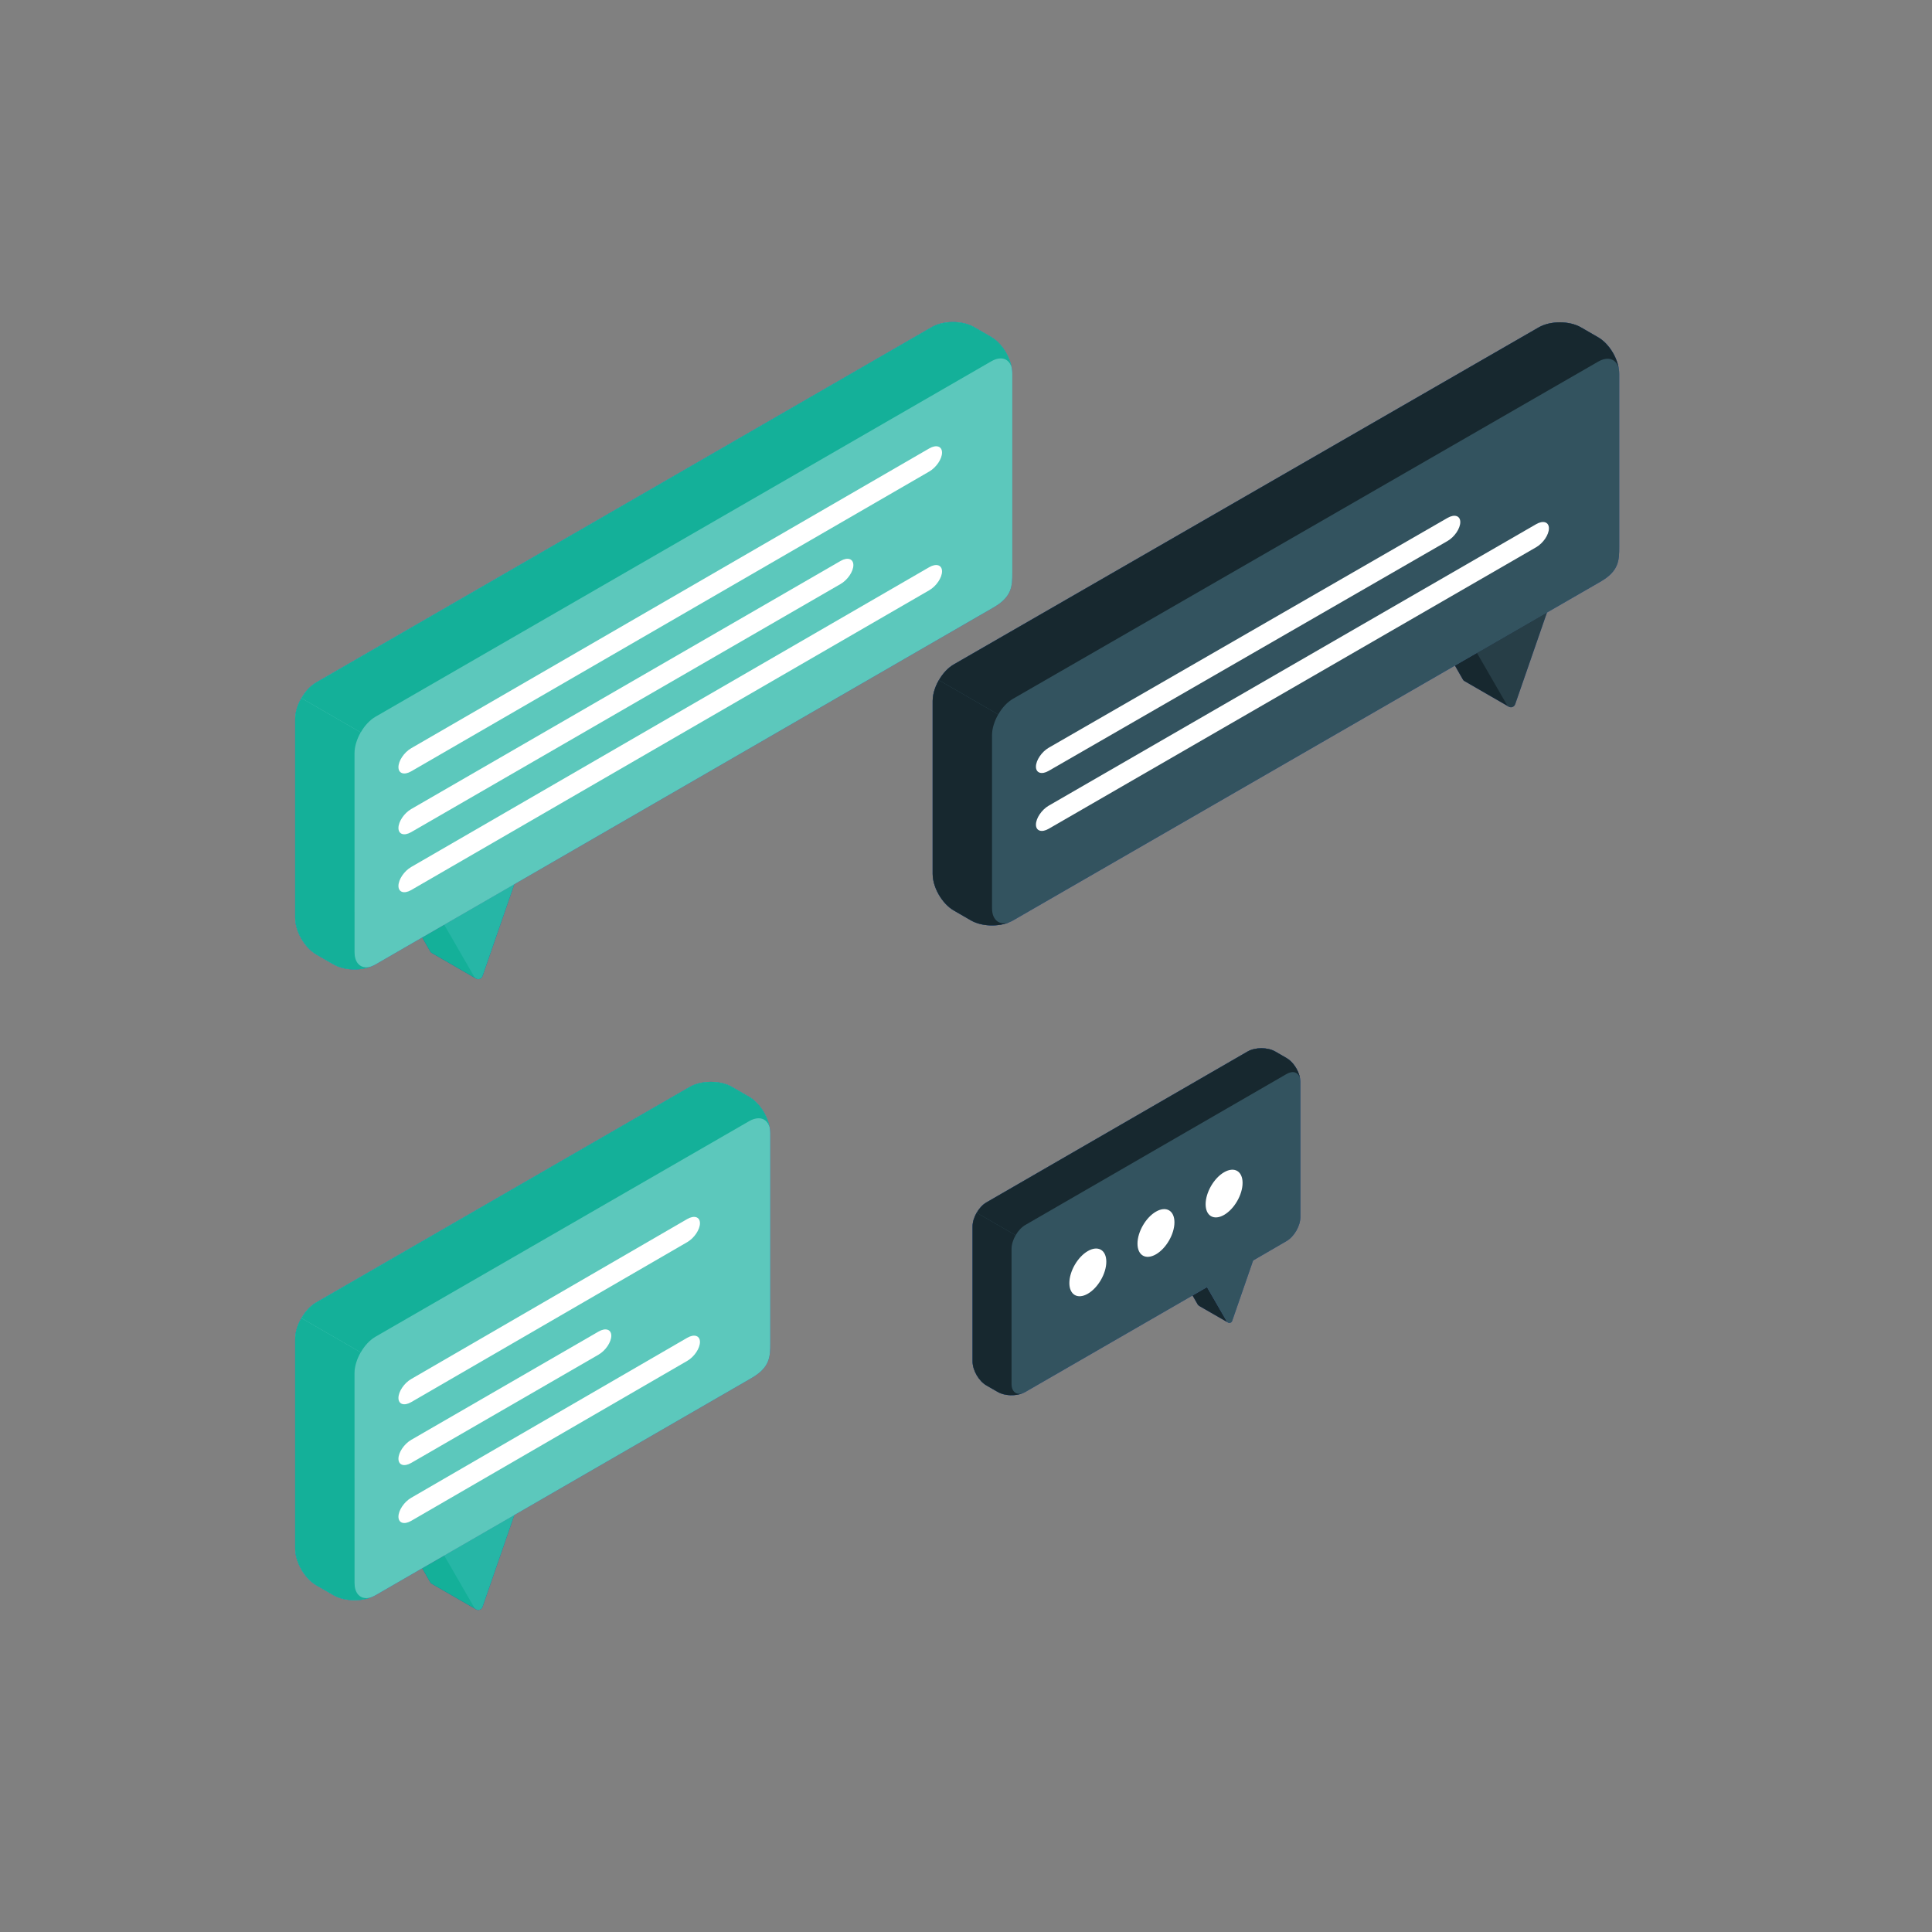 <svg width="64" height="64" viewBox="0 0 64 64" fill="none" xmlns="http://www.w3.org/2000/svg">
<rect x="0" y="0" width="64" height="64" fill="#808080" stroke="none"/>
<path d="M15.766 32.415L14.321 31.58C14.292 31.567 14.269 31.549 14.253 31.52L13.987 31.056L14.845 30.56L14.819 30.636L15.766 32.415Z" fill="#2D50A2"/>
<path d="M14.714 30.631L15.714 32.363C15.778 32.474 15.943 32.458 15.985 32.337L17.041 29.286L14.714 30.631Z" fill="#2D50A2"/>
<path d="M33.534 12.373C33.534 11.927 33.221 11.385 32.835 11.162L32.266 10.834C31.881 10.611 31.255 10.611 30.869 10.834L10.477 22.604C10.091 22.827 9.778 23.369 9.778 23.814V30.408C9.778 30.854 10.091 31.395 10.477 31.618L11.046 31.947C11.432 32.169 12.057 32.169 12.443 31.947L32.901 20.129C33.529 19.771 33.534 19.412 33.534 18.966L33.534 12.373Z" fill="#2D50A2"/>
<path d="M11.745 32.114C11.492 32.114 11.239 32.058 11.046 31.946L10.477 31.618C10.471 31.614 10.465 31.611 10.459 31.607C10.081 31.378 9.778 30.846 9.778 30.408V23.814C9.778 23.592 9.856 23.345 9.983 23.126L9.985 23.127C9.985 23.127 9.985 23.127 9.985 23.127L11.196 23.826L11.949 24.261C11.823 24.48 11.744 24.727 11.744 24.95L11.745 31.543C11.745 31.859 11.902 32.043 12.132 32.043C12.191 32.043 12.256 32.031 12.324 32.005C12.258 32.032 12.188 32.055 12.115 32.072C11.997 32.1 11.871 32.114 11.745 32.114Z" fill="#2D50A2"/>
<path d="M11.951 24.262L11.196 23.826L9.985 23.127C10.112 22.906 10.285 22.716 10.477 22.606L26.867 13.144L30.869 10.834C30.889 10.822 30.909 10.812 30.93 10.801C31.114 10.712 31.341 10.668 31.568 10.668C31.821 10.668 32.074 10.723 32.266 10.834L32.837 11.163C32.871 11.183 32.905 11.206 32.938 11.23C33.086 11.341 33.218 11.495 33.321 11.669C33.414 11.828 33.482 12.003 33.511 12.174C33.458 11.98 33.325 11.873 33.149 11.873C33.055 11.873 32.949 11.904 32.837 11.969L12.443 23.74C12.251 23.851 12.075 24.04 11.951 24.262Z" fill="#2D50A2"/>
<path d="M13.622 26.801L27.845 18.582C28.079 18.447 28.269 18.509 28.269 18.72C28.269 18.931 28.079 19.211 27.845 19.346L13.622 27.565C13.388 27.7 13.199 27.639 13.199 27.428C13.199 27.216 13.388 26.936 13.622 26.801Z" fill="#2D50A2"/>
<path d="M13.622 28.72L30.782 18.789C31.016 18.654 31.206 18.715 31.206 18.926C31.206 19.138 31.016 19.418 30.782 19.553L13.622 29.484C13.388 29.619 13.199 29.558 13.199 29.347C13.199 29.136 13.388 28.855 13.622 28.72Z" fill="#2D50A2"/>
<path d="M13.622 24.786L30.782 14.855C31.016 14.72 31.206 14.781 31.206 14.993C31.206 15.204 31.016 15.484 30.782 15.62L13.622 25.551C13.388 25.686 13.199 25.624 13.199 25.413C13.199 25.202 13.388 24.921 13.622 24.786Z" fill="#2D50A2"/>
<path d="M49.974 23.406L48.529 22.572C48.5 22.559 48.477 22.54 48.461 22.512L48.195 22.047L49.053 21.552L49.027 21.628L49.974 23.406Z" fill="#2D50A2"/>
<path d="M48.922 21.623L49.922 23.355C49.986 23.466 50.151 23.45 50.192 23.329L51.249 20.279L48.922 21.623Z" fill="#2D50A2"/>
<path d="M53.639 12.384C53.639 11.938 53.326 11.396 52.94 11.173L52.371 10.845C51.986 10.622 51.36 10.622 50.974 10.845L31.595 22.01C31.209 22.233 30.896 22.774 30.896 23.22V28.95C30.896 29.395 31.209 29.937 31.595 30.16L32.164 30.489C32.55 30.711 33.175 30.711 33.561 30.489L53.005 19.276C53.633 18.919 53.639 18.56 53.639 18.114V12.384Z" fill="#2D50A2"/>
<path d="M30.896 28.95C30.896 29.395 31.209 29.937 31.595 30.16L32.164 30.489C32.513 30.69 33.056 30.71 33.442 30.547C33.113 30.672 32.862 30.484 32.862 30.085V24.355C32.862 24.132 32.941 23.886 33.067 23.667L31.101 22.531C30.974 22.75 30.896 22.997 30.896 23.22V28.95Z" fill="#2D50A2"/>
<path d="M53.616 12.185C53.535 11.888 53.264 11.794 52.941 11.98L33.561 23.146C33.369 23.256 33.193 23.445 33.069 23.667L31.103 22.532C31.23 22.311 31.403 22.122 31.595 22.011L50.972 10.845C51.36 10.623 51.986 10.623 52.371 10.845L52.941 11.175C53.27 11.364 53.548 11.787 53.616 12.185Z" fill="#2D50A2"/>
<path d="M34.74 24.77L47.95 17.157C48.184 17.022 48.374 17.084 48.374 17.295C48.374 17.506 48.184 17.787 47.95 17.922L34.74 25.535C34.507 25.67 34.317 25.608 34.317 25.397C34.317 25.186 34.507 24.905 34.74 24.77Z" fill="#2D50A2"/>
<path d="M34.74 26.689L50.887 17.364C51.121 17.229 51.31 17.291 51.31 17.502C51.31 17.713 51.121 17.993 50.887 18.128L34.74 27.454C34.507 27.589 34.317 27.527 34.317 27.316C34.317 27.105 34.507 26.824 34.74 26.689Z" fill="#2D50A2"/>
<path d="M15.766 53.31L14.321 52.476C14.292 52.463 14.269 52.444 14.253 52.416L13.987 51.952L14.845 51.456L14.819 51.532L15.766 53.31Z" fill="#2D50A2"/>
<path d="M14.714 51.527L15.714 53.259C15.778 53.37 15.943 53.354 15.985 53.233L17.041 50.182L14.714 51.527Z" fill="#2D50A2"/>
<path d="M25.516 37.543C25.516 37.097 25.203 36.556 24.817 36.333L24.248 36.004C23.862 35.782 23.237 35.782 22.851 36.004L10.477 43.142C10.091 43.365 9.778 43.907 9.778 44.352V51.304C9.778 51.749 10.091 52.291 10.477 52.514L11.046 52.843C11.432 53.065 12.057 53.065 12.443 52.843L24.883 45.657C25.51 45.299 25.516 44.94 25.516 44.494V37.543Z" fill="#2D50A2"/>
<path d="M11.745 53.009C11.492 53.009 11.239 52.954 11.046 52.842L10.477 52.514C10.471 52.51 10.465 52.507 10.459 52.503C10.081 52.274 9.778 51.742 9.778 51.303V44.352C9.778 44.145 9.845 43.918 9.956 43.712C9.965 43.695 9.973 43.679 9.983 43.664L9.985 43.665C9.985 43.665 9.985 43.665 9.985 43.665L10.884 44.184L11.949 44.799C11.823 45.018 11.744 45.265 11.744 45.488L11.745 52.439C11.745 52.755 11.902 52.939 12.132 52.939C12.191 52.939 12.256 52.927 12.324 52.901C12.263 52.926 12.199 52.947 12.132 52.964C12.009 52.994 11.877 53.009 11.745 53.009Z" fill="#2D50A2"/>
<path d="M11.951 44.8L10.884 44.184L9.985 43.665C10.112 43.443 10.285 43.254 10.477 43.144L19.973 37.664L22.851 36.004C22.873 35.992 22.895 35.98 22.919 35.968C23.102 35.882 23.326 35.838 23.55 35.838C23.803 35.838 24.056 35.894 24.248 36.005L24.818 36.334C24.853 36.353 24.887 36.376 24.92 36.401C25.07 36.513 25.204 36.67 25.307 36.846C25.398 37.004 25.464 37.176 25.493 37.344C25.44 37.151 25.307 37.044 25.131 37.044C25.037 37.044 24.931 37.074 24.818 37.139L12.443 44.278C12.251 44.389 12.075 44.578 11.951 44.8Z" fill="#2D50A2"/>
<path d="M13.622 47.697L19.827 44.11C20.061 43.975 20.25 44.037 20.25 44.248C20.25 44.459 20.061 44.74 19.827 44.875L13.622 48.461C13.388 48.596 13.199 48.535 13.199 48.323C13.199 48.112 13.388 47.832 13.622 47.697Z" fill="#2D50A2"/>
<path d="M13.622 49.616L22.764 44.317C22.998 44.182 23.187 44.244 23.187 44.455C23.187 44.666 22.998 44.947 22.764 45.082L13.622 50.38C13.388 50.515 13.199 50.454 13.199 50.243C13.199 50.032 13.388 49.751 13.622 49.616Z" fill="#2D50A2"/>
<path d="M13.622 45.682L22.764 40.383C22.998 40.248 23.187 40.31 23.187 40.521C23.187 40.732 22.998 41.013 22.764 41.148L13.622 46.447C13.388 46.582 13.199 46.52 13.199 46.309C13.199 46.098 13.388 45.817 13.622 45.682Z" fill="#2D50A2"/>
<path d="M40.666 43.803L39.724 43.261L39.68 43.221L39.504 42.915L39.983 42.638L40.64 43.774L40.666 43.803Z" fill="#2D50A2"/>
<path d="M43.077 35.843C43.077 35.551 42.872 35.195 42.618 35.049L42.245 34.833C41.992 34.687 41.581 34.687 41.328 34.833L32.677 39.831C32.424 39.977 32.218 40.333 32.218 40.626V45.099C32.218 45.392 32.424 45.748 32.677 45.894L33.051 46.109C33.304 46.256 33.715 46.256 33.968 46.109L39.983 42.638L40.64 43.775C40.682 43.847 40.79 43.837 40.817 43.758L41.511 41.755L42.618 41.112C42.872 40.965 43.077 40.61 43.077 40.317V35.843Z" fill="#2D50A2"/>
<path d="M32.218 45.099C32.218 45.392 32.424 45.748 32.677 45.894L33.051 46.109C33.279 46.242 33.636 46.253 33.89 46.147C33.674 46.228 33.509 46.106 33.509 45.845V41.371C33.509 41.225 33.561 41.063 33.644 40.919L32.353 40.174C32.27 40.317 32.218 40.48 32.218 40.626V45.099Z" fill="#2D50A2"/>
<path d="M43.062 35.713C43.008 35.518 42.831 35.456 42.619 35.578L33.968 40.577C33.842 40.65 33.726 40.774 33.645 40.919L32.354 40.175C32.438 40.029 32.551 39.905 32.677 39.832L41.327 34.834C41.581 34.688 41.992 34.688 42.245 34.834L42.619 35.05C42.835 35.174 43.017 35.452 43.062 35.713Z" fill="#2D50A2"/>
<path d="M36.036 41.443C35.698 41.638 35.424 42.112 35.424 42.503C35.424 42.893 35.698 43.052 36.036 42.856C36.374 42.661 36.648 42.187 36.648 41.796C36.648 41.406 36.374 41.247 36.036 41.443Z" fill="#2D50A2"/>
<path d="M38.293 40.137C37.955 40.332 37.681 40.807 37.681 41.197C37.681 41.588 37.955 41.746 38.293 41.551C38.631 41.356 38.905 40.881 38.905 40.491C38.905 40.1 38.631 39.942 38.293 40.137Z" fill="#2D50A2"/>
<path d="M40.55 38.832C40.212 39.027 39.938 39.502 39.938 39.892C39.938 40.282 40.212 40.44 40.55 40.245C40.888 40.05 41.162 39.575 41.162 39.185C41.162 38.794 40.888 38.636 40.55 38.832Z" fill="#2D50A2"/>
<g style="mix-blend-mode:luminosity">
<path d="M15.766 32.415L14.321 31.58C14.292 31.567 14.269 31.549 14.253 31.52L13.987 31.056L14.845 30.56L14.819 30.636L15.766 32.415Z" fill="#14B099"/>
<path d="M14.714 30.631L15.714 32.363C15.778 32.474 15.943 32.458 15.985 32.337L17.041 29.286L14.714 30.631Z" fill="#26B6A6"/>
<path d="M33.534 12.373C33.534 11.927 33.221 11.385 32.835 11.162L32.266 10.834C31.881 10.611 31.255 10.611 30.869 10.834L10.477 22.604C10.091 22.827 9.778 23.369 9.778 23.814V30.408C9.778 30.854 10.091 31.395 10.477 31.618L11.046 31.947C11.432 32.169 12.057 32.169 12.443 31.947L32.901 20.129C33.529 19.771 33.534 19.412 33.534 18.966L33.534 12.373Z" fill="#5CC8BC"/>
<path d="M11.745 32.114C11.492 32.114 11.239 32.058 11.046 31.946L10.477 31.618C10.471 31.614 10.465 31.611 10.459 31.607C10.081 31.378 9.778 30.846 9.778 30.408V23.814C9.778 23.592 9.856 23.345 9.983 23.126L9.985 23.127C9.985 23.127 9.985 23.127 9.985 23.127L11.196 23.826L11.949 24.261C11.823 24.48 11.744 24.727 11.744 24.95L11.745 31.543C11.745 31.859 11.902 32.043 12.132 32.043C12.191 32.043 12.256 32.031 12.324 32.005C12.258 32.032 12.188 32.055 12.115 32.072C11.997 32.1 11.871 32.114 11.745 32.114Z" fill="#14B099"/>
<path d="M11.951 24.262L11.196 23.826L9.985 23.127C10.112 22.906 10.285 22.716 10.477 22.606L26.867 13.144L30.869 10.834C30.889 10.822 30.909 10.812 30.93 10.801C31.114 10.712 31.341 10.668 31.568 10.668C31.821 10.668 32.074 10.723 32.266 10.834L32.837 11.163C32.871 11.183 32.905 11.206 32.938 11.23C33.086 11.341 33.218 11.495 33.321 11.669C33.414 11.828 33.482 12.003 33.511 12.174C33.458 11.98 33.325 11.873 33.149 11.873C33.055 11.873 32.949 11.904 32.837 11.969L12.443 23.74C12.251 23.851 12.075 24.04 11.951 24.262Z" fill="#14B099"/>
<path d="M13.622 26.801L27.845 18.582C28.079 18.447 28.269 18.509 28.269 18.72C28.269 18.931 28.079 19.211 27.845 19.346L13.622 27.565C13.388 27.7 13.199 27.639 13.199 27.428C13.199 27.216 13.388 26.936 13.622 26.801Z" fill="white"/>
<path d="M13.622 28.72L30.782 18.789C31.016 18.654 31.206 18.715 31.206 18.926C31.206 19.138 31.016 19.418 30.782 19.553L13.622 29.484C13.388 29.619 13.199 29.558 13.199 29.347C13.199 29.136 13.388 28.855 13.622 28.72Z" fill="white"/>
<path d="M13.622 24.786L30.782 14.855C31.016 14.72 31.206 14.781 31.206 14.993C31.206 15.204 31.016 15.484 30.782 15.62L13.622 25.551C13.388 25.686 13.199 25.624 13.199 25.413C13.199 25.202 13.388 24.921 13.622 24.786Z" fill="white"/>
<path d="M49.974 23.406L48.529 22.572C48.5 22.559 48.477 22.54 48.461 22.512L48.195 22.047L49.053 21.552L49.027 21.628L49.974 23.406Z" fill="#17282F"/>
<path d="M48.922 21.623L49.922 23.355C49.986 23.466 50.151 23.45 50.192 23.329L51.249 20.279L48.922 21.623Z" fill="#273E47"/>
<path d="M53.639 12.384C53.639 11.938 53.326 11.396 52.94 11.173L52.371 10.845C51.986 10.622 51.36 10.622 50.974 10.845L31.595 22.01C31.209 22.233 30.896 22.774 30.896 23.22V28.95C30.896 29.395 31.209 29.937 31.595 30.16L32.164 30.489C32.55 30.711 33.175 30.711 33.561 30.489L53.005 19.276C53.633 18.919 53.639 18.56 53.639 18.114V12.384Z" fill="#33535F"/>
<path d="M30.896 28.95C30.896 29.395 31.209 29.937 31.595 30.16L32.164 30.489C32.513 30.69 33.056 30.71 33.442 30.547C33.113 30.672 32.862 30.484 32.862 30.085V24.355C32.862 24.132 32.941 23.886 33.067 23.667L31.101 22.531C30.974 22.75 30.896 22.997 30.896 23.22V28.95Z" fill="#17282F"/>
<path d="M53.616 12.185C53.535 11.888 53.264 11.794 52.941 11.98L33.561 23.146C33.369 23.256 33.193 23.445 33.069 23.667L31.103 22.532C31.23 22.311 31.403 22.122 31.595 22.011L50.972 10.845C51.36 10.623 51.986 10.623 52.371 10.845L52.941 11.175C53.27 11.364 53.548 11.787 53.616 12.185Z" fill="#17282F"/>
<path d="M34.74 24.77L47.95 17.157C48.184 17.022 48.374 17.084 48.374 17.295C48.374 17.506 48.184 17.787 47.95 17.922L34.74 25.535C34.507 25.67 34.317 25.608 34.317 25.397C34.317 25.186 34.507 24.905 34.74 24.77Z" fill="white"/>
<path d="M34.74 26.689L50.887 17.364C51.121 17.229 51.31 17.291 51.31 17.502C51.31 17.713 51.121 17.993 50.887 18.128L34.74 27.454C34.507 27.589 34.317 27.527 34.317 27.316C34.317 27.105 34.507 26.824 34.74 26.689Z" fill="white"/>
<path d="M15.766 53.31L14.321 52.476C14.292 52.463 14.269 52.444 14.253 52.416L13.987 51.952L14.845 51.456L14.819 51.532L15.766 53.31Z" fill="#14B099"/>
<path d="M14.714 51.527L15.714 53.259C15.778 53.37 15.943 53.354 15.985 53.233L17.041 50.182L14.714 51.527Z" fill="#26B6A6"/>
<path d="M25.516 37.543C25.516 37.097 25.203 36.556 24.817 36.333L24.248 36.004C23.862 35.782 23.237 35.782 22.851 36.004L10.477 43.142C10.091 43.365 9.778 43.907 9.778 44.352V51.304C9.778 51.749 10.091 52.291 10.477 52.514L11.046 52.843C11.432 53.065 12.057 53.065 12.443 52.843L24.883 45.657C25.51 45.299 25.516 44.94 25.516 44.494V37.543Z" fill="#5CC8BC"/>
<path d="M11.745 53.009C11.492 53.009 11.239 52.954 11.046 52.842L10.477 52.514C10.471 52.51 10.465 52.507 10.459 52.503C10.081 52.274 9.778 51.742 9.778 51.303V44.352C9.778 44.145 9.845 43.918 9.956 43.712C9.965 43.695 9.973 43.679 9.983 43.664L9.985 43.665C9.985 43.665 9.985 43.665 9.985 43.665L10.884 44.184L11.949 44.799C11.823 45.018 11.744 45.265 11.744 45.488L11.745 52.439C11.745 52.755 11.902 52.939 12.132 52.939C12.191 52.939 12.256 52.927 12.324 52.901C12.263 52.926 12.199 52.947 12.132 52.964C12.009 52.994 11.877 53.009 11.745 53.009Z" fill="#14B099"/>
<path d="M11.951 44.8L10.884 44.184L9.985 43.665C10.112 43.443 10.285 43.254 10.477 43.144L19.973 37.664L22.851 36.004C22.873 35.992 22.895 35.98 22.919 35.968C23.102 35.882 23.326 35.838 23.55 35.838C23.803 35.838 24.056 35.894 24.248 36.005L24.818 36.334C24.853 36.353 24.887 36.376 24.92 36.401C25.07 36.513 25.204 36.67 25.307 36.846C25.398 37.004 25.464 37.176 25.493 37.344C25.44 37.151 25.307 37.044 25.131 37.044C25.037 37.044 24.931 37.074 24.818 37.139L12.443 44.278C12.251 44.389 12.075 44.578 11.951 44.8Z" fill="#14B099"/>
<path d="M13.622 47.697L19.827 44.11C20.061 43.975 20.25 44.037 20.25 44.248C20.25 44.459 20.061 44.74 19.827 44.875L13.622 48.461C13.388 48.596 13.199 48.535 13.199 48.323C13.199 48.112 13.388 47.832 13.622 47.697Z" fill="white"/>
<path d="M13.622 49.616L22.764 44.317C22.998 44.182 23.187 44.244 23.187 44.455C23.187 44.666 22.998 44.947 22.764 45.082L13.622 50.38C13.388 50.515 13.199 50.454 13.199 50.243C13.199 50.032 13.388 49.751 13.622 49.616Z" fill="white"/>
<path d="M13.622 45.682L22.764 40.383C22.998 40.248 23.187 40.31 23.187 40.521C23.187 40.732 22.998 41.013 22.764 41.148L13.622 46.447C13.388 46.582 13.199 46.52 13.199 46.309C13.199 46.098 13.388 45.817 13.622 45.682Z" fill="white"/>
<path d="M40.666 43.803L39.724 43.261L39.68 43.221L39.504 42.915L39.983 42.638L40.64 43.774L40.666 43.803Z" fill="#17282F"/>
<path d="M43.077 35.843C43.077 35.551 42.872 35.195 42.618 35.049L42.245 34.833C41.992 34.687 41.581 34.687 41.328 34.833L32.677 39.831C32.424 39.977 32.218 40.333 32.218 40.626V45.099C32.218 45.392 32.424 45.748 32.677 45.894L33.051 46.109C33.304 46.256 33.715 46.256 33.968 46.109L39.983 42.638L40.64 43.775C40.682 43.847 40.79 43.837 40.817 43.758L41.511 41.755L42.618 41.112C42.872 40.965 43.077 40.61 43.077 40.317V35.843Z" fill="#33535F"/>
<path d="M32.218 45.099C32.218 45.392 32.424 45.748 32.677 45.894L33.051 46.109C33.279 46.242 33.636 46.253 33.89 46.147C33.674 46.228 33.509 46.106 33.509 45.845V41.371C33.509 41.225 33.561 41.063 33.644 40.919L32.353 40.174C32.27 40.317 32.218 40.48 32.218 40.626V45.099Z" fill="#17282F"/>
<path d="M43.062 35.713C43.008 35.518 42.831 35.456 42.619 35.578L33.968 40.577C33.842 40.65 33.726 40.774 33.645 40.919L32.354 40.175C32.438 40.029 32.551 39.905 32.677 39.832L41.327 34.834C41.581 34.688 41.992 34.688 42.245 34.834L42.619 35.05C42.835 35.174 43.017 35.452 43.062 35.713Z" fill="#17282F"/>
<path d="M36.036 41.443C35.698 41.638 35.424 42.112 35.424 42.503C35.424 42.893 35.698 43.052 36.036 42.856C36.374 42.661 36.648 42.187 36.648 41.796C36.648 41.406 36.374 41.247 36.036 41.443Z" fill="white"/>
<path d="M38.293 40.137C37.955 40.332 37.681 40.807 37.681 41.197C37.681 41.588 37.955 41.746 38.293 41.551C38.631 41.356 38.905 40.881 38.905 40.491C38.905 40.1 38.631 39.942 38.293 40.137Z" fill="white"/>
<path d="M40.55 38.832C40.212 39.027 39.938 39.502 39.938 39.892C39.938 40.282 40.212 40.44 40.55 40.245C40.888 40.05 41.162 39.575 41.162 39.185C41.162 38.794 40.888 38.636 40.55 38.832Z" fill="white"/>
</g>
</svg>
